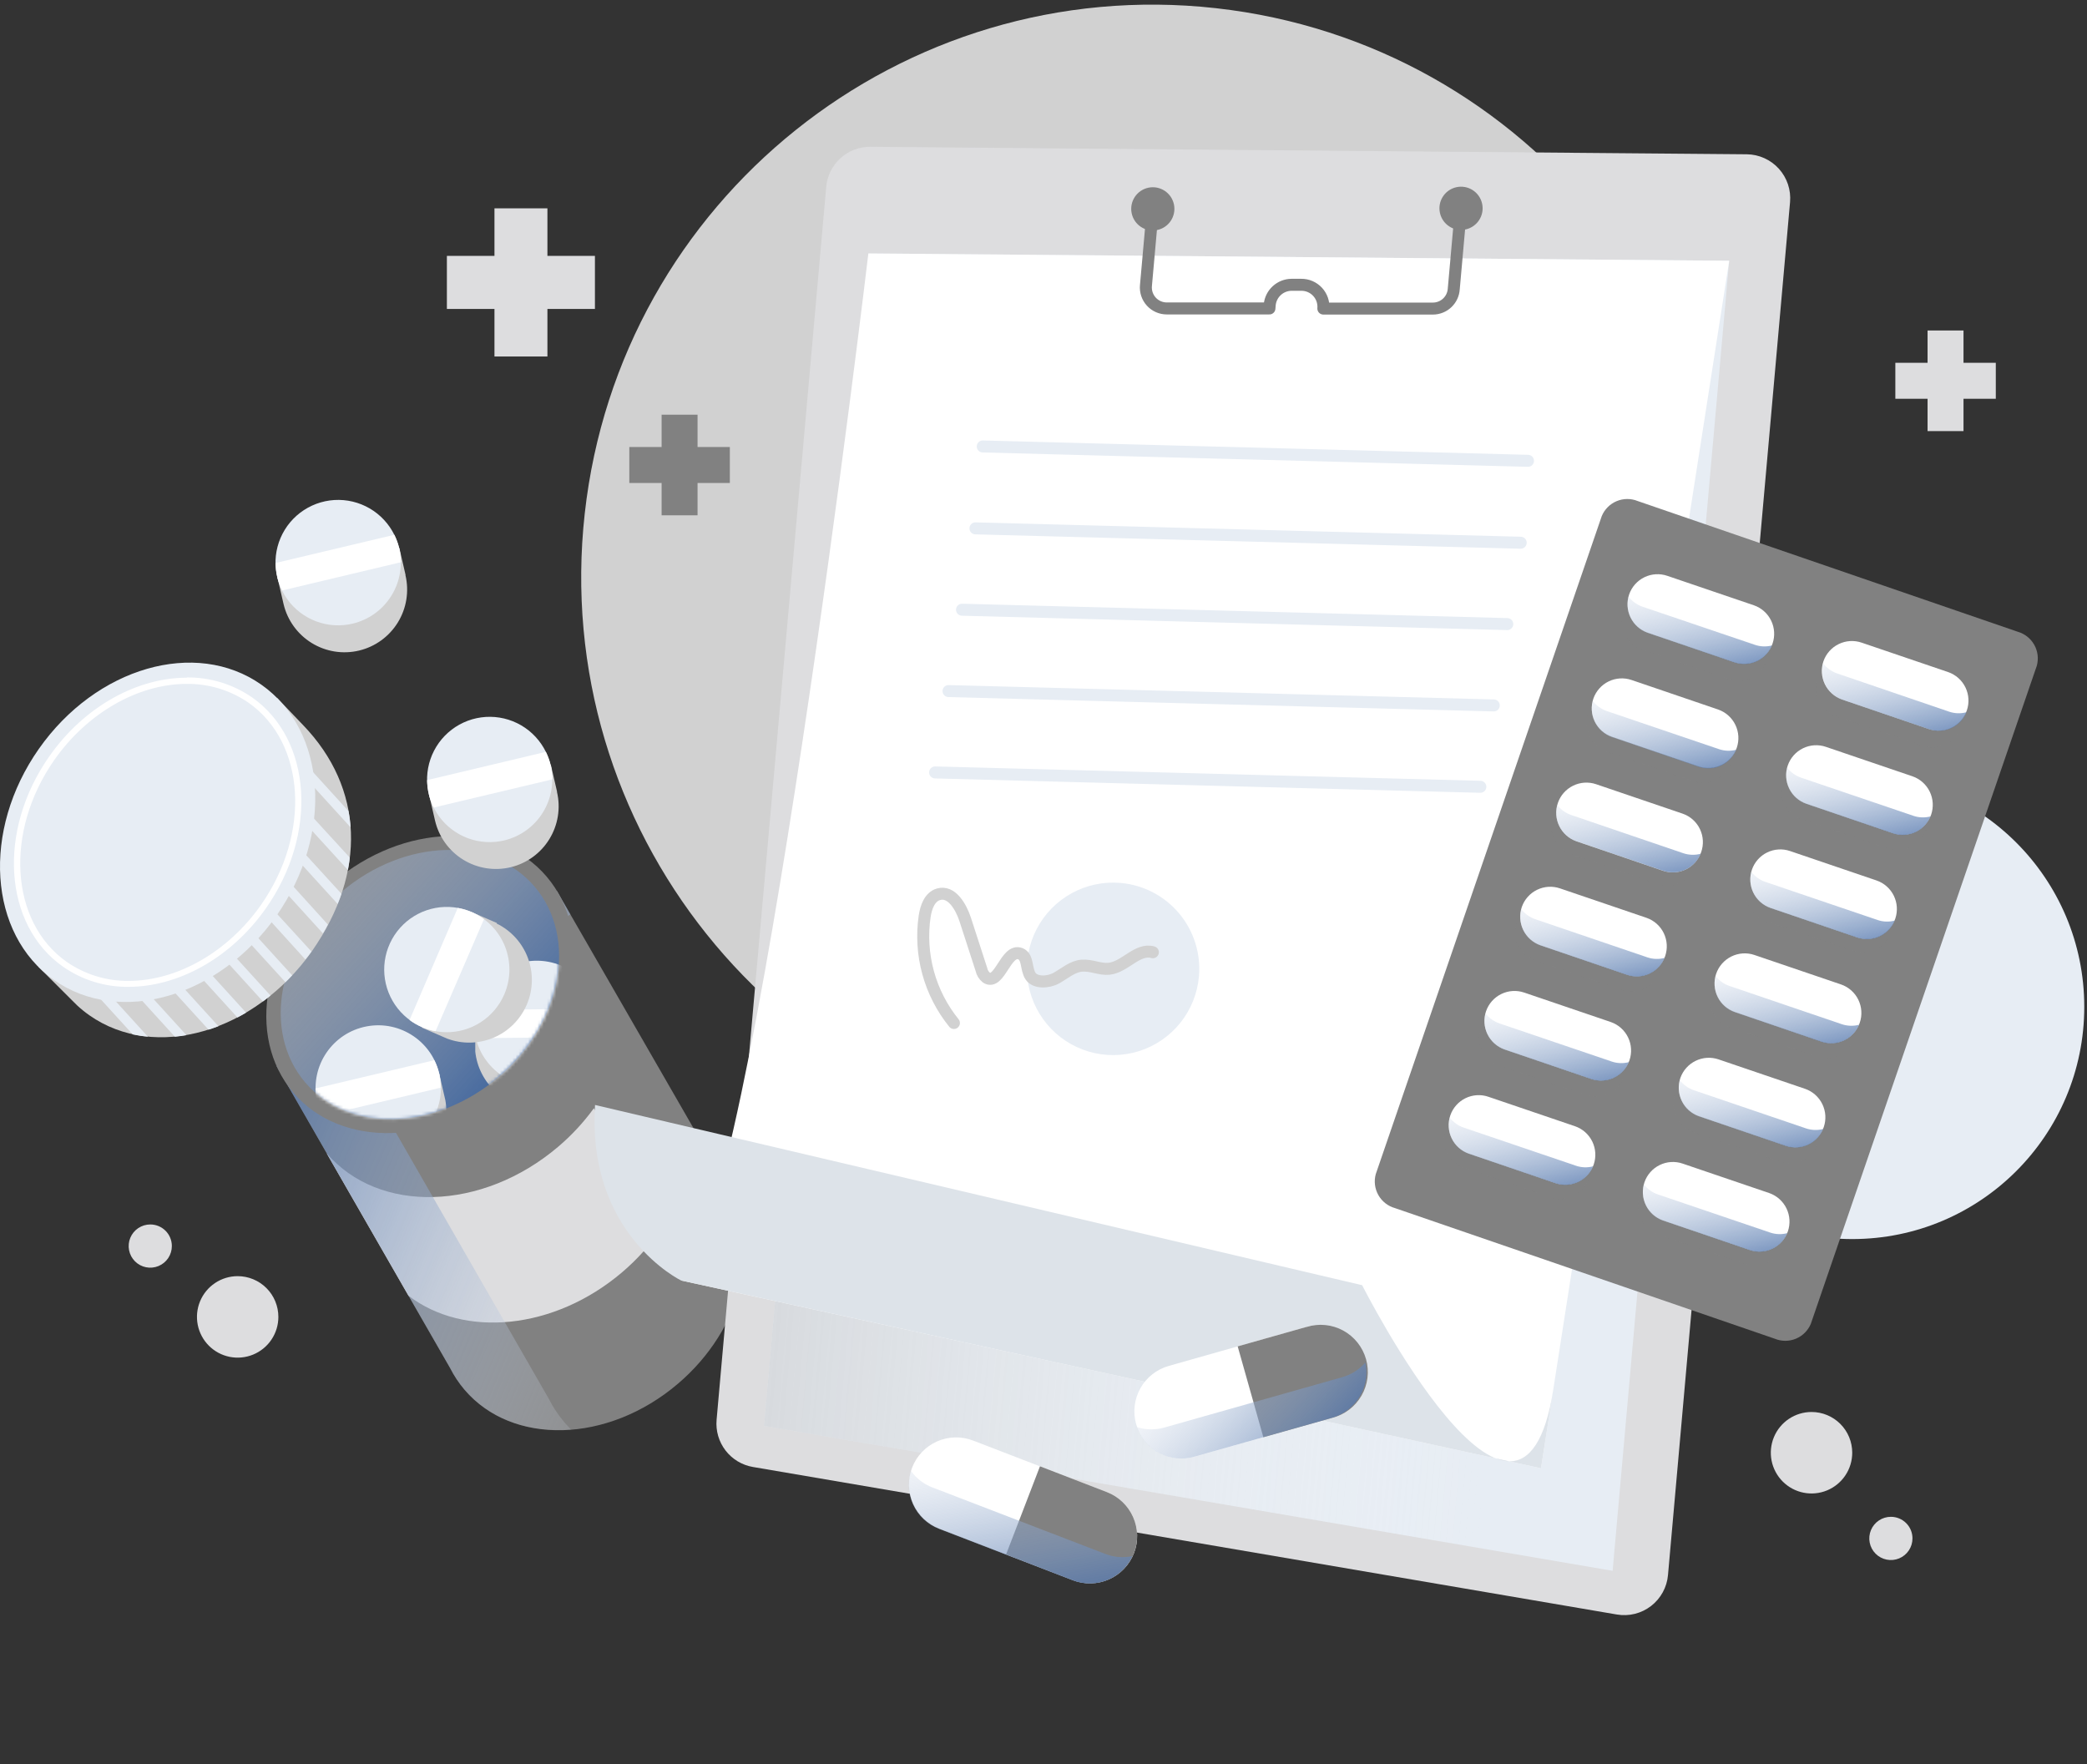 <svg width="666" height="563" viewBox="0 0 666 563" fill="none" xmlns="http://www.w3.org/2000/svg">
<rect x="0" y="0" width="666" height="563" fill="#333333" stroke="none"/>
<g clip-path="url(#clip0_301_778)">
<path d="M549.145 204.181C560.269 103.989 488.129 13.743 388.015 2.61C287.902 -8.522 197.726 63.675 186.602 163.867C175.478 264.059 247.619 354.305 347.732 365.438C447.846 376.57 538.022 304.373 549.145 204.181Z" fill="#D1D1D1"/>
<path d="M591.078 395.395C631.975 395.395 665.128 362.216 665.128 321.287C665.128 280.358 631.975 247.178 591.078 247.178C550.181 247.178 517.027 280.358 517.027 321.287C517.027 362.216 550.181 395.395 591.078 395.395Z" fill="#E7EDF4"/>
<path d="M232.041 378.641L177.673 284.242L88.283 340.194L143.678 436.628C144.913 439.063 146.43 441.345 148.199 443.424C163.479 461.423 193.999 460.593 216.327 441.567C237.055 423.924 243.452 396.837 232.041 378.641Z" fill="#818181"/>
<path d="M198.557 405.964C203.46 401.788 207.771 396.962 211.37 391.62C211.137 391.146 210.88 390.685 210.6 390.237L189.516 353.647C186.225 358.174 182.408 362.293 178.145 365.916C153.922 386.523 120.894 387.451 104.232 368.01L130.331 413.451C148.059 427.044 176.842 424.456 198.557 405.964Z" fill="#DDDDDF"/>
<path style="mix-blend-mode:multiply" d="M180.2 453.975C178.178 451.602 176.448 448.995 175.047 446.21L111.637 335.867L182.016 291.809L177.673 284.242L88.283 340.194L143.678 436.628C144.913 439.063 146.43 441.345 148.199 443.424C156.372 453.066 168.927 457.254 182.233 456.188C181.621 455.476 180.851 454.745 180.2 453.975Z" fill="url(#paint0_linear_301_778)"/>
<path d="M161.699 346.755C184.037 327.735 189.747 297.73 174.451 279.738C159.155 261.745 128.647 262.577 106.309 281.597C83.97 300.617 78.261 330.621 93.556 348.614C108.852 366.607 139.361 365.774 161.699 346.755Z" fill="#818181"/>
<path style="mix-blend-mode:multiply" d="M159.102 343.7C179.339 326.469 184.508 299.282 170.646 282.976C156.785 266.671 129.142 267.421 108.905 284.651C88.667 301.882 83.499 329.069 97.36 345.375C111.222 361.68 138.864 360.93 159.102 343.7Z" fill="url(#paint1_linear_301_778)"/>
<mask id="mask0_301_778" style="mask-type:luminance" maskUnits="userSpaceOnUse" x="89" y="271" width="90" height="87">
<path d="M159.096 343.699C179.333 326.468 184.502 299.282 170.64 282.976C156.779 266.67 129.136 267.42 108.899 284.651C88.662 301.882 83.493 329.068 97.354 345.374C111.216 361.68 138.858 360.93 159.096 343.699Z" fill="white"/>
</mask>
<g mask="url(#mask0_301_778)">
<path d="M191.485 335.175V326.383H189.511C187.835 323.038 185.255 320.23 182.063 318.281C178.872 316.332 175.197 315.319 171.458 315.359C167.719 315.398 164.067 316.487 160.916 318.503C157.766 320.518 155.245 323.379 153.64 326.758H151.666V335.55C152.179 340.507 154.522 345.094 158.235 348.414C161.949 351.734 166.767 353.548 171.746 353.501C176.725 353.454 181.508 351.549 185.159 348.16C188.809 344.771 191.065 340.141 191.485 335.175Z" fill="#D1D1D1"/>
<path d="M185.432 340.731C193.242 332.915 193.242 320.243 185.432 312.427C177.623 304.611 164.96 304.611 157.151 312.427C149.341 320.243 149.341 332.915 157.151 340.731C164.96 348.546 177.622 348.546 185.432 340.731Z" fill="#E7EDF4"/>
<path d="M151.787 322.294C151.089 325.256 151.089 328.341 151.787 331.303L190.717 330.888C191.045 329.409 191.204 327.898 191.191 326.384C191.163 324.866 190.972 323.355 190.618 321.879L151.787 322.294Z" fill="white"/>
<path d="M158.574 294.537L150.499 291.04L149.69 293.015C145.953 293.179 142.338 294.392 139.257 296.515C136.176 298.638 133.754 301.585 132.267 305.02C130.781 308.455 130.29 312.239 130.85 315.94C131.41 319.641 133 323.11 135.437 325.95L134.627 327.926L142.682 331.423C147.495 333.237 152.822 333.124 157.556 331.11C162.289 329.095 166.064 325.332 168.097 320.604C170.131 315.875 170.265 310.545 168.473 305.72C166.681 300.895 163.1 296.946 158.475 294.695L158.574 294.537Z" fill="#D1D1D1"/>
<path d="M160.908 317.356C159.335 320.982 156.724 324.06 153.404 326.201C150.084 328.342 146.204 329.45 142.254 329.385C138.305 329.321 134.464 328.086 131.215 325.837C127.967 323.588 125.458 320.425 124.005 316.75C122.552 313.074 122.22 309.05 123.051 305.185C123.883 301.321 125.84 297.79 128.676 295.039C131.512 292.287 135.099 290.439 138.984 289.727C142.869 289.015 146.878 289.472 150.504 291.039C152.916 292.082 155.098 293.59 156.926 295.477C158.754 297.364 160.193 299.594 161.159 302.038C162.126 304.483 162.601 307.094 162.558 309.722C162.515 312.35 161.954 314.944 160.908 317.356Z" fill="#E7EDF4"/>
<path d="M130.699 325.496C131.923 326.403 133.248 327.165 134.648 327.768C136.043 328.361 137.5 328.798 138.991 329.072L154.448 293.311C151.978 291.477 149.11 290.252 146.078 289.735L130.699 325.496Z" fill="white"/>
<path d="M142.132 351.14L140.158 342.586L138.184 343.06C135.814 340.165 132.679 337.996 129.137 336.799C125.594 335.603 121.787 335.427 118.149 336.292C114.512 337.158 111.191 339.029 108.565 341.693C105.939 344.357 104.115 347.706 103.3 351.358L101.326 351.832L103.3 360.387C104.789 365.252 108.073 369.367 112.485 371.895C116.897 374.423 122.105 375.175 127.051 373.997C131.997 372.819 136.309 369.801 139.11 365.555C141.912 361.309 142.992 356.155 142.132 351.14Z" fill="#D1D1D1"/>
<path d="M124.436 366.854C135.286 364.792 142.413 354.318 140.353 343.458C138.293 332.599 127.826 325.467 116.975 327.529C106.124 329.59 98.998 340.065 101.058 350.924C103.118 361.784 113.585 368.916 124.436 366.854Z" fill="#E7EDF4"/>
<path d="M100.674 347.328C100.67 348.844 100.842 350.356 101.187 351.832C101.549 353.308 102.072 354.739 102.747 356.1L140.611 347.09C140.634 345.576 140.482 344.065 140.157 342.586C139.795 341.11 139.272 339.679 138.597 338.318L100.674 347.328Z" fill="white"/>
</g>
<path d="M177.772 252.65L175.797 244.096L173.823 244.57C171.455 241.654 168.312 239.465 164.756 238.256C161.2 237.048 157.376 236.867 153.723 237.736C150.069 238.604 146.735 240.487 144.102 243.167C141.47 245.848 139.646 249.217 138.841 252.888L136.867 253.362L138.841 261.917C140.067 267.078 143.29 271.541 147.803 274.323C150.038 275.701 152.522 276.625 155.113 277.042C157.705 277.459 160.353 277.361 162.906 276.754C165.46 276.147 167.869 275.042 169.996 273.503C172.123 271.965 173.926 270.021 175.303 267.785C176.68 265.549 177.603 263.063 178.02 260.469C178.437 257.876 178.339 255.226 177.732 252.67L177.772 252.65Z" fill="#D1D1D1"/>
<path d="M160.909 268.18C157.065 269.1 153.035 268.858 149.329 267.486C145.623 266.113 142.406 263.672 140.087 260.469C137.767 257.267 136.449 253.449 136.298 249.497C136.147 245.545 137.171 241.636 139.24 238.267C141.309 234.897 144.33 232.217 147.921 230.566C151.512 228.914 155.511 228.366 159.414 228.99C163.316 229.614 166.946 231.382 169.844 234.071C172.742 236.76 174.778 240.249 175.695 244.096C176.924 249.252 176.056 254.685 173.284 259.201C170.511 263.717 166.06 266.947 160.909 268.18Z" fill="#E7EDF4"/>
<path d="M136.314 248.936C136.328 250.453 136.507 251.963 136.847 253.441C137.198 254.914 137.721 256.34 138.407 257.689L176.271 248.699C176.276 247.183 176.104 245.671 175.758 244.195C175.39 242.721 174.867 241.291 174.198 239.927L136.314 248.936Z" fill="white"/>
<path d="M129.422 183.463L127.448 174.908L125.474 175.382C123.102 172.466 119.956 170.279 116.398 169.072C112.84 167.865 109.013 167.688 105.359 168.562C101.705 169.435 98.371 171.322 95.741 174.007C93.111 176.692 91.291 180.066 90.492 183.739L88.518 184.214L90.492 192.768C91.717 197.93 94.941 202.393 99.454 205.175C103.967 207.958 109.399 208.832 114.557 207.606C119.714 206.38 124.173 203.154 126.954 198.637C129.734 194.12 130.608 188.683 129.383 183.522L129.422 183.463Z" fill="#D1D1D1"/>
<path d="M112.523 199.011C108.674 199.924 104.642 199.674 100.936 198.293C97.23 196.912 94.016 194.463 91.701 191.255C89.385 188.046 88.072 184.223 87.927 180.268C87.783 176.313 88.813 172.404 90.888 169.035C92.963 165.666 95.99 162.988 99.585 161.34C103.181 159.692 107.184 159.148 111.088 159.777C114.993 160.405 118.623 162.178 121.521 164.871C124.419 167.565 126.454 171.057 127.368 174.908C127.976 177.466 128.074 180.119 127.657 182.715C127.239 185.311 126.315 187.8 124.936 190.038C123.557 192.276 121.752 194.221 119.622 195.761C117.492 197.3 115.079 198.405 112.523 199.011Z" fill="#E7EDF4"/>
<path d="M87.965 179.649C87.977 181.165 88.155 182.676 88.498 184.153C88.845 185.633 89.368 187.066 90.057 188.421L127.922 179.412C127.924 177.895 127.752 176.384 127.408 174.907C127.041 173.44 126.518 172.016 125.849 170.659L87.965 179.649Z" fill="white"/>
<path d="M96.73 231.391L88.458 222.738L86.168 225.227C65.834 217.601 39.598 227.459 23.666 250.18C11.012 268.218 8.169 289.694 14.585 305.934L12.276 308.523L24.555 320.772C25.799 321.925 27.118 322.994 28.503 323.973C49.449 338.692 81.213 329.524 99.573 303.485C117.103 278.393 116.076 251.464 96.73 231.391Z" fill="#D1D1D1"/>
<path d="M47.221 330.829C45.589 330.685 43.967 330.441 42.365 330.098L12.042 296.788L5.922 289.991L8.192 287.917L11.489 291.533L47.221 330.829Z" fill="#E7EDF4"/>
<path d="M59.5 330.335C58.276 330.533 57.032 330.711 55.808 330.829L18.635 289.991L20.885 287.917L59.5 330.335Z" fill="#E7EDF4"/>
<path d="M69.707 327.471C68.66 327.885 67.614 328.241 66.548 328.577L31.408 289.991L33.678 287.917L69.707 327.471Z" fill="#E7EDF4"/>
<path d="M78.532 323.144C77.624 323.677 76.696 324.211 75.768 324.685L44.182 289.991L46.472 287.917L78.532 323.144Z" fill="#E7EDF4"/>
<path d="M86.325 317.691C85.515 318.343 84.725 318.975 83.896 319.568L56.949 289.932L59.219 287.917L86.325 317.691Z" fill="#E7EDF4"/>
<path d="M93.239 311.23C92.548 312.001 91.817 312.712 91.087 313.423L69.727 289.991L72.017 287.917L93.239 311.23Z" fill="#E7EDF4"/>
<path d="M99.394 303.644C98.782 304.493 98.171 305.343 97.42 306.153L71.342 277.406L73.592 275.431L99.394 303.644Z" fill="#E7EDF4"/>
<path d="M104.625 295.03C104.131 295.979 103.598 297.006 103.046 297.836L71.262 262.945L73.591 260.792L104.625 295.03Z" fill="#E7EDF4"/>
<path d="M108.969 285.212C108.594 286.299 108.199 287.386 107.745 288.452L71.342 248.484L73.592 246.508L108.969 285.212Z" fill="#E7EDF4"/>
<path d="M111.634 273.673C111.476 274.957 111.279 276.261 111.022 277.624L71.342 234.159L73.592 232.183L111.634 273.673Z" fill="#E7EDF4"/>
<path d="M111.875 264.01L74.366 222.837L71.365 219.537L73.616 217.463L78.966 223.39L111.204 258.814C111.54 260.53 111.764 262.266 111.875 264.01Z" fill="#E7EDF4"/>
<path d="M88.205 292.237C106.47 266.207 104.309 233.18 83.377 218.468C62.445 203.756 30.669 212.931 12.403 238.96C-5.863 264.989 -3.701 298.017 17.231 312.729C38.163 327.44 69.939 318.266 88.205 292.237Z" fill="#E7EDF4"/>
<path d="M59.598 218.233C66.642 218.154 73.538 220.259 79.339 224.259C97.501 237.042 99.258 265.966 83.287 288.766C72.785 303.722 56.617 313.008 41.06 313.008C34.014 313.08 27.118 310.968 21.319 306.962C3.157 294.199 1.4 265.255 17.37 242.455C27.853 227.519 44.041 218.233 59.598 218.233ZM59.598 216.258C43.923 216.258 27.024 225.267 15.752 241.329C-0.91 265.038 1.064 295.167 20.154 308.503C26.273 312.76 33.569 314.998 41.021 314.904C56.696 314.904 73.594 305.875 84.867 289.833C101.509 266.124 99.555 235.975 80.464 222.56C74.336 218.323 67.046 216.094 59.598 216.179V216.258Z" fill="white"/>
<path d="M515.981 515.202L240.271 468.121C236.798 467.529 233.676 465.648 231.528 462.854C229.38 460.06 228.364 456.557 228.682 453.046L263.664 59.625C263.977 56.114 265.598 52.85 268.206 50.481C270.815 48.113 274.218 46.813 277.74 46.842L557.418 49.233C559.352 49.252 561.26 49.672 563.024 50.466C564.787 51.259 566.368 52.409 567.666 53.844C568.963 55.278 569.951 56.966 570.565 58.801C571.18 60.635 571.409 62.578 571.237 64.505L532.287 502.617C532.116 504.545 531.547 506.417 530.617 508.114C529.688 509.812 528.417 511.298 526.886 512.48C525.354 513.662 523.594 514.515 521.718 514.983C519.841 515.451 517.888 515.526 515.981 515.202Z" fill="#DDDDDF"/>
<path d="M514.619 501.255L243.824 455.003L277.108 80.865L551.812 83.216L514.619 501.255Z" fill="#E7EDF4"/>
<path style="mix-blend-mode:multiply" d="M514.619 501.255L243.824 455.003L277.108 80.865L551.812 83.216L514.619 501.255Z" fill="url(#paint2_linear_301_778)"/>
<path d="M551.814 83.216L277.111 80.865C277.111 80.865 240.668 388.857 217.354 408.614L491.761 468.537L551.814 83.216Z" fill="white"/>
<path d="M217.352 408.614C217.352 408.614 187.207 394.014 189.892 352.603L434.687 410.116C434.687 410.116 485.284 510.165 495.708 443.288L491.759 468.537L217.352 408.614Z" fill="#DDE3E9"/>
<path d="M369.275 73.4C373.001 72.631 375.399 68.984 374.631 65.255C373.863 61.525 370.219 59.125 366.492 59.894C362.765 60.663 360.367 64.31 361.135 68.039C361.904 71.769 365.548 74.169 369.275 73.4Z" fill="#818181"/>
<path d="M467.748 73.201C471.461 72.369 473.797 68.682 472.966 64.966C472.134 61.249 468.45 58.911 464.737 59.743C461.024 60.575 458.688 64.263 459.519 67.979C460.35 71.695 464.034 74.033 467.748 73.201Z" fill="#818181"/>
<path d="M367.88 66.638L365.688 91.156C365.606 92.082 365.718 93.014 366.016 93.894C366.314 94.774 366.792 95.582 367.42 96.266C368.048 96.951 368.812 97.496 369.663 97.868C370.514 98.24 371.433 98.431 372.361 98.427H405.093L405.191 97.261C405.357 95.526 406.159 93.914 407.442 92.736C408.725 91.558 410.399 90.896 412.14 90.88H415.259C416.233 90.871 417.198 91.066 418.093 91.451C418.987 91.836 419.792 92.404 420.455 93.118C421.118 93.832 421.625 94.676 421.944 95.597C422.263 96.518 422.387 97.495 422.307 98.467H457.309C458.999 98.455 460.621 97.802 461.849 96.639C463.076 95.477 463.817 93.892 463.922 92.204L466.212 66.519" stroke="#818181" stroke-width="3.826" stroke-linejoin="round"/>
<path d="M313.609 142.467L487.611 147.05" stroke="#E7EDF4" stroke-width="3.826" stroke-miterlimit="10" stroke-linecap="round"/>
<path d="M311.281 168.604L485.283 173.188" stroke="#E7EDF4" stroke-width="3.826" stroke-miterlimit="10" stroke-linecap="round"/>
<path d="M306.998 194.565L481 199.149" stroke="#E7EDF4" stroke-width="3.826" stroke-miterlimit="10" stroke-linecap="round"/>
<path d="M302.691 220.526L476.693 225.11" stroke="#E7EDF4" stroke-width="3.826" stroke-miterlimit="10" stroke-linecap="round"/>
<path d="M298.408 246.488L472.41 251.071" stroke="#E7EDF4" stroke-width="3.826" stroke-miterlimit="10" stroke-linecap="round"/>
<path d="M382.606 311.587C382.128 317.01 380.053 322.17 376.644 326.412C373.236 330.655 368.646 333.791 363.456 335.423C358.267 337.055 352.71 337.11 347.489 335.581C342.268 334.052 337.618 331.007 334.126 326.833C330.634 322.658 328.458 317.541 327.873 312.128C327.287 306.716 328.319 301.251 330.838 296.425C333.356 291.6 337.248 287.63 342.021 285.019C346.795 282.407 352.235 281.271 357.653 281.754C364.914 282.401 371.621 285.907 376.3 291.502C380.979 297.096 383.247 304.32 382.606 311.587Z" fill="#E7EDF4"/>
<path d="M304.413 326.445C300.591 321.724 297.788 316.262 296.181 310.403C294.574 304.544 294.197 298.415 295.075 292.404C295.509 289.499 296.674 286.16 299.517 285.37C303.662 284.165 306.663 289.321 308.005 293.391C309.723 298.706 311.46 304.021 313.178 309.335C313.392 310.38 313.964 311.317 314.797 311.983C319.002 314.63 320.976 302.519 325.615 304.337C328.142 305.325 327.352 309.217 328.853 311.469C330.353 313.721 334.459 313.583 337.124 312.101C339.789 310.62 342.218 308.387 345.238 308.15C348.258 307.913 351.022 309.434 353.944 309.138C359.018 308.585 362.986 302.48 367.901 303.863" stroke="#D1D1D1" stroke-width="3.826" stroke-miterlimit="10" stroke-linecap="round"/>
<path d="M353.233 476.143L310.512 459.685C308.668 458.975 306.701 458.635 304.726 458.686C302.75 458.736 300.804 459.176 298.998 459.979C297.192 460.783 295.562 461.935 294.201 463.369C292.84 464.803 291.775 466.492 291.067 468.339C289.633 472.069 289.738 476.217 291.36 479.871C292.981 483.524 295.986 486.383 299.714 487.819L342.415 504.257C346.143 505.687 350.285 505.578 353.934 503.956C357.583 502.334 360.44 499.33 361.88 495.603C362.589 493.757 362.929 491.789 362.878 489.812C362.828 487.835 362.388 485.887 361.585 484.08C360.782 482.273 359.631 480.641 358.198 479.279C356.765 477.918 355.078 476.852 353.233 476.143Z" fill="white"/>
<path d="M353.235 476.142L331.875 467.903L321.057 496.037L342.417 504.256C346.142 505.692 350.285 505.588 353.933 503.967C357.582 502.346 360.438 499.341 361.872 495.613C363.307 491.884 363.203 487.739 361.583 484.087C359.963 480.436 356.961 477.578 353.235 476.142Z" fill="#818181"/>
<path style="mix-blend-mode:multiply" d="M352.816 495.901L297.54 474.642C294.775 473.589 292.385 471.74 290.67 469.328C289.533 472.978 289.826 476.925 291.491 480.367C293.155 483.808 296.066 486.487 299.632 487.86L342.333 504.298C345.898 505.667 349.85 505.629 353.387 504.191C356.925 502.753 359.784 500.022 361.384 496.553C358.526 497.176 355.548 496.949 352.816 495.901Z" fill="url(#paint3_linear_301_778)"/>
<path d="M416.975 423.412L372.952 435.879C371.05 436.416 369.272 437.324 367.721 438.549C366.169 439.775 364.875 441.294 363.91 443.021C362.946 444.747 362.331 446.647 362.101 448.612C361.87 450.576 362.029 452.567 362.568 454.47C363.105 456.373 364.012 458.152 365.236 459.705C366.461 461.257 367.979 462.553 369.704 463.518C371.429 464.484 373.328 465.099 375.291 465.33C377.254 465.56 379.243 465.401 381.144 464.862L425.168 452.415C429.01 451.329 432.264 448.76 434.215 445.274C436.165 441.788 436.654 437.67 435.572 433.824C435.034 431.918 434.127 430.136 432.901 428.581C431.676 427.027 430.156 425.729 428.429 424.762C426.702 423.795 424.802 423.178 422.836 422.946C420.871 422.715 418.879 422.873 416.975 423.412Z" fill="white"/>
<path d="M416.979 423.41L394.967 429.633L403.16 458.636L425.171 452.433C427.118 451.934 428.945 451.05 430.545 449.833C432.145 448.617 433.486 447.092 434.489 445.349C435.491 443.606 436.135 441.68 436.382 439.685C436.629 437.689 436.475 435.664 435.928 433.729C435.382 431.793 434.454 429.987 433.199 428.417C431.944 426.846 430.388 425.542 428.622 424.582C426.856 423.623 424.917 423.026 422.917 422.828C420.917 422.63 418.898 422.835 416.979 423.429V423.41Z" fill="#818181"/>
<path style="mix-blend-mode:multiply" d="M428.386 439.454L371.471 455.556C368.63 456.357 365.615 456.302 362.805 455.398C364.076 459.004 366.671 461.989 370.064 463.747C373.456 465.505 377.39 465.904 381.066 464.862L425.089 452.415C428.766 451.371 431.908 448.968 433.88 445.692C435.852 442.416 436.506 438.513 435.71 434.772C433.782 437.02 431.235 438.649 428.386 439.454Z" fill="url(#paint4_linear_301_778)"/>
<path d="M189.853 81.654H174.691V66.481H157.793V81.654H142.611V98.586H157.793V113.759H174.691V98.586H189.853V81.654Z" fill="#DDDDDF"/>
<path d="M232.908 142.644H222.603V132.331H211.133V142.644H200.828V154.123H211.133V164.436H222.603V154.123H232.908V142.644Z" fill="#818181"/>
<path d="M636.898 115.773H626.593V105.46H615.123V115.773H604.838V127.252H615.123V137.565H626.593V127.252H636.898V115.773Z" fill="#DDDDDF"/>
<path d="M577.874 422.422L649.99 212.425C650.603 210.172 650.302 207.768 649.152 205.736C648.002 203.705 646.096 202.21 643.85 201.578L522.637 159.891C520.477 159.008 518.056 159.018 515.902 159.918C513.749 160.817 512.04 162.534 511.148 164.692L439.032 374.669C438.414 376.922 438.712 379.329 439.863 381.362C441.014 383.395 442.923 384.889 445.172 385.516L566.385 427.203C568.542 428.087 570.962 428.08 573.115 427.184C575.268 426.288 576.979 424.576 577.874 422.422Z" fill="#818181"/>
<g style="mix-blend-mode:multiply" opacity="0.6">
<path d="M557.892 198.496L530.254 189.092C529.058 188.685 527.793 188.518 526.532 188.601C525.271 188.683 524.039 189.014 522.906 189.574C521.773 190.133 520.761 190.911 519.929 191.862C519.096 192.814 518.459 193.92 518.054 195.118C517.229 197.52 517.389 200.152 518.499 202.437C519.609 204.722 521.579 206.473 523.977 207.308L551.615 216.712C554.018 217.544 556.653 217.387 558.941 216.275C561.228 215.164 562.981 213.189 563.815 210.785C564.233 209.589 564.412 208.322 564.34 207.057C564.269 205.792 563.949 204.553 563.399 203.412C562.849 202.271 562.08 201.249 561.135 200.405C560.19 199.562 559.088 198.913 557.892 198.496Z" fill="#818181"/>
</g>
<g style="mix-blend-mode:multiply" opacity="0.6">
<path d="M619.882 219.834L592.244 210.43C589.841 209.598 587.206 209.755 584.918 210.866C582.63 211.978 580.877 213.953 580.044 216.357C579.223 218.762 579.385 221.395 580.495 223.681C581.604 225.968 583.57 227.724 585.966 228.567L613.604 237.971C616.008 238.797 618.64 238.638 620.927 237.527C623.213 236.416 624.967 234.445 625.805 232.044C626.636 229.639 626.479 227.002 625.368 224.712C624.258 222.423 622.285 220.668 619.882 219.834Z" fill="#818181"/>
</g>
<g style="mix-blend-mode:multiply" opacity="0.6">
<path d="M546.639 231.156L519 221.751C516.6 220.926 513.97 221.086 511.687 222.197C509.404 223.308 507.654 225.279 506.82 227.678C505.989 230.084 506.146 232.721 507.256 235.01C508.367 237.299 510.34 239.054 512.742 239.888L540.381 249.293C542.784 250.119 545.417 249.959 547.703 248.849C549.989 247.738 551.743 245.767 552.581 243.365C553.4 240.957 553.235 238.323 552.122 236.036C551.009 233.749 549.038 231.995 546.639 231.156Z" fill="#818181"/>
</g>
<g style="mix-blend-mode:multiply" opacity="0.6">
<path d="M608.67 252.553L581.032 243.149C578.618 242.333 575.979 242.51 573.695 243.639C571.412 244.769 569.669 246.76 568.851 249.175C568.026 251.577 568.186 254.209 569.296 256.494C570.406 258.779 572.376 260.53 574.773 261.365L602.412 270.769C604.815 271.601 607.45 271.444 609.737 270.332C612.025 269.221 613.778 267.246 614.612 264.842C615.03 263.645 615.207 262.377 615.135 261.111C615.062 259.845 614.74 258.605 614.188 257.464C613.636 256.322 612.865 255.301 611.918 254.458C610.971 253.616 609.867 252.968 608.67 252.553Z" fill="#818181"/>
</g>
<g style="mix-blend-mode:multiply" opacity="0.6">
<path d="M535.407 263.971L507.769 254.567C505.366 253.735 502.731 253.892 500.444 255.004C498.156 256.115 496.403 258.09 495.569 260.494C494.749 262.9 494.911 265.532 496.02 267.819C497.129 270.105 499.096 271.861 501.492 272.704L529.13 282.108C531.543 282.924 534.182 282.747 536.466 281.618C538.75 280.488 540.492 278.497 541.31 276.082C542.117 273.692 541.95 271.08 540.845 268.813C539.74 266.546 537.786 264.806 535.407 263.971Z" fill="#818181"/>
</g>
<g style="mix-blend-mode:multiply" opacity="0.6">
<path d="M597.413 285.29L569.775 275.886C567.371 275.065 564.741 275.227 562.456 276.337C560.171 277.447 558.417 279.415 557.574 281.813C556.759 284.231 556.934 286.875 558.063 289.163C559.192 291.452 561.181 293.2 563.595 294.023L591.234 303.427C593.637 304.254 596.27 304.094 598.556 302.983C600.842 301.873 602.596 299.901 603.434 297.5C604.25 295.082 604.074 292.438 602.945 290.15C601.816 287.861 599.827 286.113 597.413 285.29Z" fill="#818181"/>
</g>
<g style="mix-blend-mode:multiply" opacity="0.6">
<path d="M523.82 297.738L496.181 288.334C493.778 287.502 491.143 287.659 488.856 288.77C486.568 289.882 484.815 291.856 483.981 294.261C483.161 296.666 483.323 299.299 484.432 301.585C485.541 303.872 487.508 305.628 489.904 306.47L517.542 315.875C519.943 316.695 522.57 316.532 524.852 315.422C527.134 314.312 528.884 312.344 529.722 309.948C530.554 307.545 530.4 304.91 529.294 302.621C528.187 300.332 526.218 298.576 523.82 297.738Z" fill="#818181"/>
</g>
<g style="mix-blend-mode:multiply" opacity="0.6">
<path d="M585.827 319.054L558.189 309.649C555.785 308.823 553.153 308.983 550.866 310.093C548.58 311.204 546.826 313.175 545.988 315.577C545.173 317.995 545.349 320.638 546.477 322.927C547.606 325.216 549.595 326.963 552.01 327.786L579.648 337.191C582.048 338.017 584.678 337.856 586.961 336.745C589.244 335.635 590.994 333.663 591.828 331.264C592.238 330.068 592.408 328.803 592.328 327.541C592.247 326.279 591.919 325.046 591.362 323.911C590.804 322.777 590.028 321.764 589.078 320.93C588.128 320.097 587.023 319.459 585.827 319.054Z" fill="#818181"/>
</g>
<g style="mix-blend-mode:multiply" opacity="0.6">
<path d="M512.33 331.205L484.692 321.801C482.278 320.985 479.639 321.161 477.356 322.291C475.072 323.421 473.329 325.412 472.511 327.826C471.686 330.229 471.846 332.861 472.956 335.146C474.066 337.431 476.036 339.182 478.434 340.017L506.072 349.421C508.475 350.253 511.11 350.096 513.398 348.984C515.685 347.873 517.438 345.898 518.272 343.494C518.69 342.297 518.867 341.029 518.795 339.762C518.722 338.496 518.4 337.257 517.848 336.116C517.297 334.974 516.525 333.953 515.578 333.11C514.631 332.267 513.527 331.62 512.33 331.205Z" fill="#818181"/>
</g>
<g style="mix-blend-mode:multiply" opacity="0.6">
<path d="M574.335 352.543L546.697 343.139C544.294 342.307 541.659 342.464 539.371 343.575C537.084 344.687 535.33 346.661 534.497 349.066C533.677 351.471 533.839 354.104 534.948 356.39C536.057 358.677 538.023 360.433 540.419 361.276L568.057 370.68C570.461 371.506 573.093 371.347 575.38 370.236C577.666 369.125 579.42 367.154 580.258 364.753C581.089 362.348 580.932 359.711 579.821 357.421C578.711 355.132 576.738 353.377 574.335 352.543Z" fill="#818181"/>
</g>
<g style="mix-blend-mode:multiply" opacity="0.6">
<path d="M501.076 363.942L473.438 354.537C471.037 353.712 468.407 353.872 466.124 354.983C463.841 356.094 462.091 358.065 461.257 360.465C460.426 362.87 460.583 365.507 461.694 367.796C462.804 370.086 464.777 371.84 467.18 372.674L494.818 382.079C497.222 382.9 499.852 382.738 502.137 381.628C504.422 380.518 506.176 378.55 507.018 376.152C507.843 373.744 507.681 371.107 506.567 368.818C505.453 366.53 503.479 364.776 501.076 363.942Z" fill="#818181"/>
</g>
<g style="mix-blend-mode:multiply" opacity="0.6">
<path d="M563.083 385.261L535.445 375.856C533.044 375.036 530.416 375.199 528.135 376.309C525.853 377.419 524.103 379.387 523.265 381.783C522.853 382.973 522.68 384.232 522.755 385.489C522.83 386.745 523.152 387.974 523.702 389.106C524.252 390.239 525.02 391.251 525.961 392.086C526.902 392.921 527.998 393.563 529.187 393.974L556.825 403.378C559.228 404.21 561.863 404.053 564.151 402.941C566.439 401.83 568.192 399.855 569.025 397.451C569.839 395.045 569.671 392.416 568.558 390.133C567.446 387.851 565.478 386.1 563.083 385.261Z" fill="#818181"/>
</g>
<path d="M559.727 193.163L532.089 183.758C529.686 182.927 527.051 183.084 524.763 184.195C522.476 185.306 520.722 187.281 519.889 189.685C519.063 192.091 519.223 194.725 520.332 197.013C521.442 199.302 523.412 201.057 525.811 201.895L553.449 211.3C555.853 212.121 558.483 211.958 560.768 210.848C563.053 209.738 564.807 207.77 565.65 205.373C566.475 202.967 566.316 200.332 565.206 198.044C564.096 195.756 562.126 194.001 559.727 193.163Z" fill="white"/>
<path style="mix-blend-mode:multiply" d="M559.966 205.748L524.194 193.617C522.411 193.008 520.846 191.889 519.693 190.397C519.062 192.754 519.349 195.263 520.496 197.416C521.643 199.569 523.565 201.206 525.872 201.994L553.511 211.399C555.821 212.181 558.343 212.055 560.564 211.046C562.785 210.037 564.541 208.221 565.474 205.965C563.657 206.442 561.74 206.366 559.966 205.748Z" fill="url(#paint5_linear_301_778)"/>
<path d="M621.734 214.48L594.096 205.076C591.692 204.249 589.059 204.409 586.773 205.52C584.487 206.63 582.733 208.602 581.895 211.003C581.075 213.408 581.237 216.041 582.346 218.327C583.455 220.614 585.422 222.37 587.818 223.213L615.456 232.617C617.859 233.443 620.492 233.284 622.778 232.173C625.064 231.062 626.818 229.091 627.656 226.69C628.482 224.285 628.322 221.65 627.212 219.362C626.103 217.074 624.133 215.319 621.734 214.48Z" fill="white"/>
<path style="mix-blend-mode:multiply" d="M621.971 227.085L586.318 214.915C584.529 214.306 582.957 213.187 581.797 211.694C581.165 214.051 581.452 216.56 582.599 218.713C583.747 220.867 585.668 222.503 587.976 223.292L615.614 232.696C617.925 233.483 620.448 233.36 622.671 232.35C624.893 231.341 626.648 229.521 627.577 227.263C625.734 227.772 623.779 227.71 621.971 227.085Z" fill="url(#paint6_linear_301_778)"/>
<path d="M548.298 226.414L520.66 216.99C518.259 216.17 515.631 216.333 513.35 217.443C511.068 218.553 509.318 220.521 508.479 222.917C508.068 224.107 507.895 225.366 507.97 226.622C508.045 227.879 508.367 229.108 508.917 230.24C509.467 231.372 510.235 232.385 511.176 233.22C512.117 234.055 513.213 234.696 514.402 235.107L542.04 244.531C544.444 245.352 547.074 245.19 549.359 244.08C551.644 242.97 553.398 241.002 554.24 238.604C555.059 236.199 554.894 233.567 553.78 231.283C552.667 228.999 550.696 227.249 548.298 226.414Z" fill="white"/>
<path style="mix-blend-mode:multiply" d="M548.558 239.058L512.786 226.907C510.995 226.303 509.427 225.174 508.285 223.667C507.654 226.024 507.94 228.533 509.088 230.686C510.235 232.839 512.157 234.476 514.464 235.264L542.102 244.688C544.413 245.471 546.935 245.345 549.156 244.336C551.377 243.327 553.132 241.511 554.066 239.255C552.25 239.728 550.335 239.659 548.558 239.058Z" fill="url(#paint7_linear_301_778)"/>
<path d="M610.329 247.732L582.69 238.328C580.29 237.502 577.66 237.662 575.377 238.773C573.094 239.884 571.344 241.855 570.51 244.255C569.684 246.66 569.844 249.295 570.954 251.583C572.063 253.871 574.033 255.626 576.432 256.465L604.07 265.869C606.474 266.69 609.104 266.528 611.389 265.418C613.674 264.308 615.428 262.34 616.271 259.942C617.09 257.534 616.925 254.899 615.812 252.612C614.699 250.325 612.728 248.571 610.329 247.732Z" fill="white"/>
<path style="mix-blend-mode:multiply" d="M610.564 260.318L574.792 248.168C573.009 247.559 571.444 246.439 570.291 244.947C569.659 247.304 569.946 249.813 571.094 251.966C572.241 254.12 574.163 255.756 576.47 256.545L604.108 265.949C606.419 266.731 608.94 266.605 611.162 265.596C613.383 264.588 615.138 262.771 616.072 260.516C614.257 260.999 612.339 260.93 610.564 260.318Z" fill="url(#paint8_linear_301_778)"/>
<path d="M536.967 259.645L509.329 250.24C506.913 249.424 504.271 249.6 501.984 250.729C499.697 251.859 497.951 253.85 497.129 256.266C496.309 258.669 496.472 261.299 497.581 263.582C498.691 265.865 500.657 267.617 503.051 268.456L530.689 277.861C531.878 278.272 533.136 278.445 534.392 278.37C535.647 278.295 536.876 277.973 538.007 277.423C539.138 276.872 540.15 276.104 540.984 275.162C541.819 274.22 542.459 273.123 542.87 271.933C543.294 270.739 543.478 269.472 543.41 268.207C543.343 266.941 543.025 265.701 542.477 264.558C541.928 263.416 541.158 262.394 540.213 261.55C539.267 260.707 538.164 260.059 536.967 259.645Z" fill="white"/>
<path style="mix-blend-mode:multiply" d="M537.124 272.251L501.431 260.08C499.645 259.477 498.079 258.356 496.93 256.86C496.289 259.217 496.571 261.73 497.72 263.886C498.868 266.041 500.796 267.677 503.109 268.457L530.747 277.862C533.056 278.645 535.575 278.522 537.796 277.517C540.017 276.512 541.774 274.7 542.711 272.448C540.869 272.933 538.926 272.864 537.124 272.251Z" fill="url(#paint9_linear_301_778)"/>
<path d="M598.896 280.982L571.258 271.578C570.07 271.166 568.812 270.993 567.556 271.068C566.301 271.144 565.072 271.465 563.941 272.016C562.81 272.566 561.798 273.334 560.964 274.276C560.129 275.218 559.488 276.315 559.078 277.505C558.247 279.91 558.403 282.547 559.514 284.837C560.625 287.126 562.598 288.881 565 289.715L592.638 299.119C595.055 299.935 597.696 299.76 599.983 298.63C602.27 297.5 604.016 295.509 604.839 293.093C605.633 290.698 605.456 288.086 604.344 285.821C603.233 283.555 601.276 281.818 598.896 280.982Z" fill="white"/>
<path style="mix-blend-mode:multiply" d="M599.134 293.568L563.382 281.418C561.596 280.814 560.03 279.693 558.881 278.197C558.245 280.554 558.529 283.065 559.677 285.22C560.825 287.374 562.75 289.01 565.06 289.795L592.698 299.199C595.009 299.981 597.53 299.855 599.752 298.846C601.973 297.838 603.728 296.021 604.662 293.766C602.84 294.248 600.917 294.179 599.134 293.568Z" fill="url(#paint10_linear_301_778)"/>
<path d="M525.478 292.898L497.84 283.493C495.436 282.667 492.804 282.826 490.517 283.937C488.231 285.048 486.477 287.019 485.639 289.42C484.819 291.826 484.981 294.458 486.09 296.745C487.199 299.031 489.166 300.787 491.562 301.63L519.2 311.035C521.601 311.86 524.231 311.7 526.514 310.589C528.797 309.478 530.547 307.507 531.381 305.107C532.207 302.705 532.05 300.072 530.945 297.785C529.839 295.497 527.873 293.74 525.478 292.898Z" fill="white"/>
<path style="mix-blend-mode:multiply" d="M525.714 305.5L489.962 293.33C488.173 292.721 486.602 291.602 485.441 290.109C484.81 292.466 485.097 294.975 486.244 297.128C487.391 299.282 489.313 300.918 491.62 301.707L519.259 311.111C521.566 311.897 524.087 311.773 526.306 310.764C528.526 309.754 530.277 307.935 531.202 305.678C529.395 306.163 527.486 306.101 525.714 305.5Z" fill="url(#paint11_linear_301_778)"/>
<path d="M587.488 314.136L559.85 304.731C557.434 303.915 554.792 304.091 552.505 305.221C550.218 306.35 548.472 308.341 547.65 310.757C546.835 313.173 547.011 315.814 548.14 318.099C549.269 320.385 551.258 322.129 553.671 322.947L581.309 332.372C583.723 333.187 586.361 333.011 588.645 331.881C590.929 330.751 592.671 328.76 593.49 326.346C593.897 325.15 594.064 323.885 593.983 322.624C593.902 321.363 593.573 320.131 593.016 318.997C592.458 317.863 591.683 316.85 590.735 316.016C589.787 315.182 588.683 314.543 587.488 314.136Z" fill="white"/>
<path style="mix-blend-mode:multiply" d="M587.724 326.818L551.972 314.648C550.179 314.058 548.608 312.935 547.471 311.427C546.83 313.784 547.112 316.298 548.261 318.453C549.409 320.609 551.337 322.244 553.65 323.025L581.288 332.449C583.599 333.231 586.121 333.105 588.342 332.096C590.563 331.087 592.318 329.271 593.252 327.016C591.429 327.488 589.508 327.42 587.724 326.818Z" fill="url(#paint12_linear_301_778)"/>
<path d="M514.065 326.147L486.427 316.743C484.024 315.916 481.391 316.076 479.105 317.187C476.818 318.297 475.065 320.269 474.227 322.67C473.401 325.075 473.56 327.71 474.67 329.998C475.78 332.286 477.75 334.041 480.149 334.88L507.787 344.284C510.191 345.105 512.821 344.943 515.106 343.833C517.391 342.723 519.145 340.755 519.988 338.357C520.813 335.952 520.654 333.317 519.544 331.029C518.434 328.741 516.464 326.986 514.065 326.147Z" fill="white"/>
<path style="mix-blend-mode:multiply" d="M514.3 338.732L478.528 326.582C476.745 325.973 475.18 324.853 474.027 323.361C473.396 325.718 473.683 328.227 474.83 330.38C475.977 332.534 477.899 334.17 480.206 334.959L507.845 344.363C510.155 345.145 512.677 345.019 514.898 344.01C517.119 343.002 518.875 341.185 519.808 338.93C517.993 339.413 516.076 339.344 514.3 338.732Z" fill="url(#paint13_linear_301_778)"/>
<path d="M576.075 347.465L548.437 338.061C546.033 337.24 543.403 337.402 541.118 338.512C538.833 339.622 537.079 341.59 536.236 343.988C535.417 346.391 535.579 349.02 536.689 351.304C537.798 353.587 539.764 355.339 542.159 356.178L569.797 365.582C572.2 366.414 574.835 366.257 577.123 365.146C579.41 364.034 581.164 362.059 581.997 359.655C582.817 357.252 582.654 354.623 581.545 352.339C580.435 350.056 578.469 348.304 576.075 347.465Z" fill="white"/>
<path style="mix-blend-mode:multiply" d="M576.312 360.069L540.56 347.899C538.771 347.291 537.199 346.171 536.039 344.679C535.408 347.036 535.694 349.545 536.842 351.698C537.989 353.851 539.911 355.487 542.218 356.276L569.856 365.68C572.164 366.469 574.686 366.348 576.908 365.342C579.13 364.337 580.886 362.522 581.82 360.267C580.004 360.739 578.089 360.671 576.312 360.069Z" fill="url(#paint14_linear_301_778)"/>
<path d="M502.641 359.398L475.002 349.994C473.814 349.582 472.556 349.409 471.3 349.484C470.045 349.56 468.816 349.882 467.685 350.432C466.554 350.982 465.542 351.75 464.708 352.692C463.873 353.634 463.233 354.731 462.822 355.921C461.991 358.326 462.148 360.963 463.258 363.253C464.369 365.542 466.342 367.297 468.744 368.131L496.382 377.535C498.786 378.356 501.416 378.194 503.701 377.084C505.986 375.974 507.74 374.006 508.583 371.608C509.408 369.2 509.245 366.563 508.132 364.275C507.018 361.986 505.043 360.233 502.641 359.398Z" fill="white"/>
<path style="mix-blend-mode:multiply" d="M502.896 371.983L467.124 359.832C465.338 359.229 463.771 358.108 462.623 356.612C461.991 358.969 462.278 361.478 463.426 363.631C464.573 365.784 466.495 367.421 468.802 368.209L496.44 377.614C498.751 378.396 501.272 378.27 503.494 377.261C505.715 376.252 507.47 374.436 508.404 372.18C506.589 372.663 504.671 372.595 502.896 371.983Z" fill="url(#paint15_linear_301_778)"/>
<path d="M564.606 380.717L536.968 371.313C534.567 370.487 531.937 370.647 529.654 371.758C527.371 372.869 525.621 374.84 524.787 377.24C523.962 379.645 524.121 382.28 525.231 384.568C526.341 386.856 528.31 388.611 530.71 389.45L558.348 398.854C560.751 399.68 563.384 399.521 565.67 398.41C567.956 397.3 569.71 395.328 570.548 392.927C571.368 390.519 571.203 387.884 570.09 385.597C568.977 383.31 567.006 381.556 564.606 380.717Z" fill="white"/>
<path style="mix-blend-mode:multiply" d="M564.904 393.32L529.073 381.15C527.29 380.541 525.725 379.421 524.572 377.93C523.941 380.287 524.228 382.796 525.375 384.949C526.522 387.102 528.444 388.738 530.751 389.527L558.389 398.931C560.7 399.719 563.223 399.595 565.446 398.585C567.669 397.576 569.423 395.757 570.353 393.498C568.559 393.976 566.664 393.914 564.904 393.32Z" fill="url(#paint16_linear_301_778)"/>
<path d="M591.079 463.576C591.079 466.147 590.318 468.661 588.89 470.799C587.463 472.937 585.434 474.603 583.061 475.587C580.687 476.571 578.075 476.828 575.555 476.327C573.035 475.825 570.721 474.587 568.904 472.769C567.088 470.951 565.85 468.634 565.349 466.113C564.848 463.591 565.105 460.977 566.088 458.601C567.072 456.226 568.737 454.196 570.873 452.767C573.009 451.339 575.52 450.576 578.089 450.576C579.796 450.574 581.486 450.908 583.064 451.56C584.641 452.213 586.074 453.17 587.281 454.378C588.487 455.586 589.444 457.02 590.096 458.598C590.748 460.177 591.082 461.868 591.079 463.576Z" fill="#DDDDDF"/>
<path d="M88.833 420.25C88.829 422.821 88.064 425.332 86.635 427.467C85.205 429.603 83.175 431.266 80.801 432.247C78.427 433.228 75.816 433.482 73.297 432.979C70.779 432.475 68.466 431.235 66.651 429.416C64.837 427.597 63.601 425.281 63.102 422.76C62.602 420.238 62.861 417.625 63.844 415.251C64.828 412.877 66.493 410.848 68.629 409.42C70.764 407.992 73.275 407.23 75.843 407.23C77.551 407.23 79.242 407.567 80.819 408.222C82.396 408.876 83.829 409.836 85.036 411.045C86.242 412.254 87.199 413.69 87.85 415.269C88.502 416.849 88.836 418.542 88.833 420.25Z" fill="#DDDDDF"/>
<path d="M610.305 490.921C610.305 492.285 609.9 493.619 609.142 494.753C608.385 495.888 607.307 496.772 606.047 497.293C604.787 497.814 603.401 497.949 602.064 497.682C600.727 497.414 599.499 496.756 598.536 495.789C597.574 494.823 596.919 493.592 596.655 492.254C596.392 490.915 596.531 489.528 597.056 488.268C597.58 487.009 598.466 485.933 599.602 485.178C600.737 484.423 602.071 484.022 603.435 484.025C604.339 484.025 605.234 484.204 606.069 484.551C606.903 484.897 607.662 485.406 608.3 486.046C608.938 486.687 609.444 487.447 609.788 488.283C610.132 489.12 610.308 490.016 610.305 490.921Z" fill="#DDDDDF"/>
<path d="M54.84 397.609C54.844 398.974 54.443 400.31 53.687 401.447C52.932 402.584 51.856 403.471 50.596 403.995C49.336 404.519 47.949 404.658 46.611 404.392C45.273 404.127 44.043 403.47 43.078 402.504C42.114 401.539 41.457 400.308 41.192 398.969C40.927 397.63 41.065 396.242 41.589 394.981C42.113 393.72 42.999 392.643 44.135 391.887C45.271 391.131 46.606 390.73 47.97 390.733C49.792 390.733 51.539 391.458 52.828 392.747C54.116 394.037 54.84 395.785 54.84 397.609Z" fill="#DDDDDF"/>
</g>
<defs>
<linearGradient id="paint0_linear_301_778" x1="246.946" y1="401.322" x2="43.284" y2="315.513" gradientUnits="userSpaceOnUse">
<stop stop-color="white" stop-opacity="0"/>
<stop offset="1" stop-color="#235196"/>
</linearGradient>
<linearGradient id="paint1_linear_301_778" x1="53.078" y1="240.499" x2="179.454" y2="355.405" gradientUnits="userSpaceOnUse">
<stop stop-color="white" stop-opacity="0"/>
<stop offset="1" stop-color="#235196"/>
</linearGradient>
<linearGradient id="paint2_linear_301_778" x1="492.654" y1="290.202" x2="-10.741" y2="244.932" gradientUnits="userSpaceOnUse">
<stop stop-color="white" stop-opacity="0"/>
<stop offset="1" stop-color="#818181"/>
</linearGradient>
<linearGradient id="paint3_linear_301_778" x1="317.818" y1="440.289" x2="333.68" y2="530.272" gradientUnits="userSpaceOnUse">
<stop stop-color="white" stop-opacity="0"/>
<stop offset="1" stop-color="#235196"/>
</linearGradient>
<linearGradient id="paint4_linear_301_778" x1="367.147" y1="416.021" x2="433.772" y2="478.494" gradientUnits="userSpaceOnUse">
<stop stop-color="white" stop-opacity="0"/>
<stop offset="1" stop-color="#235196"/>
</linearGradient>
<linearGradient id="paint5_linear_301_778" x1="536.214" y1="171.249" x2="548.604" y2="228.266" gradientUnits="userSpaceOnUse">
<stop stop-color="white" stop-opacity="0"/>
<stop offset="1" stop-color="#235196"/>
</linearGradient>
<linearGradient id="paint6_linear_301_778" x1="598.21" y1="192.585" x2="610.606" y2="249.583" gradientUnits="userSpaceOnUse">
<stop stop-color="white" stop-opacity="0"/>
<stop offset="1" stop-color="#235196"/>
</linearGradient>
<linearGradient id="paint7_linear_301_778" x1="524.798" y1="204.507" x2="537.194" y2="261.505" gradientUnits="userSpaceOnUse">
<stop stop-color="white" stop-opacity="0"/>
<stop offset="1" stop-color="#235196"/>
</linearGradient>
<linearGradient id="paint8_linear_301_778" x1="586.8" y1="225.827" x2="599.19" y2="282.844" gradientUnits="userSpaceOnUse">
<stop stop-color="white" stop-opacity="0"/>
<stop offset="1" stop-color="#235196"/>
</linearGradient>
<linearGradient id="paint9_linear_301_778" x1="513.363" y1="237.742" x2="525.771" y2="294.766" gradientUnits="userSpaceOnUse">
<stop stop-color="white" stop-opacity="0"/>
<stop offset="1" stop-color="#235196"/>
</linearGradient>
<linearGradient id="paint10_linear_301_778" x1="575.382" y1="259.085" x2="587.778" y2="316.083" gradientUnits="userSpaceOnUse">
<stop stop-color="white" stop-opacity="0"/>
<stop offset="1" stop-color="#235196"/>
</linearGradient>
<linearGradient id="paint11_linear_301_778" x1="501.944" y1="270.999" x2="514.359" y2="328.004" gradientUnits="userSpaceOnUse">
<stop stop-color="white" stop-opacity="0"/>
<stop offset="1" stop-color="#235196"/>
</linearGradient>
<linearGradient id="paint12_linear_301_778" x1="563.97" y1="292.324" x2="576.36" y2="349.341" gradientUnits="userSpaceOnUse">
<stop stop-color="white" stop-opacity="0"/>
<stop offset="1" stop-color="#235196"/>
</linearGradient>
<linearGradient id="paint13_linear_301_778" x1="490.528" y1="304.241" x2="502.918" y2="361.258" gradientUnits="userSpaceOnUse">
<stop stop-color="white" stop-opacity="0"/>
<stop offset="1" stop-color="#235196"/>
</linearGradient>
<linearGradient id="paint14_linear_301_778" x1="552.549" y1="325.583" x2="564.945" y2="382.582" gradientUnits="userSpaceOnUse">
<stop stop-color="white" stop-opacity="0"/>
<stop offset="1" stop-color="#235196"/>
</linearGradient>
<linearGradient id="paint15_linear_301_778" x1="479.115" y1="337.499" x2="491.511" y2="394.498" gradientUnits="userSpaceOnUse">
<stop stop-color="white" stop-opacity="0"/>
<stop offset="1" stop-color="#235196"/>
</linearGradient>
<linearGradient id="paint16_linear_301_778" x1="541.139" y1="358.824" x2="553.535" y2="415.822" gradientUnits="userSpaceOnUse">
<stop stop-color="white" stop-opacity="0"/>
<stop offset="1" stop-color="#235196"/>
</linearGradient>
<clipPath id="clip0_301_778">
<rect width="665.151" height="562.561" fill="white"/>
</clipPath>
</defs>
</svg>
